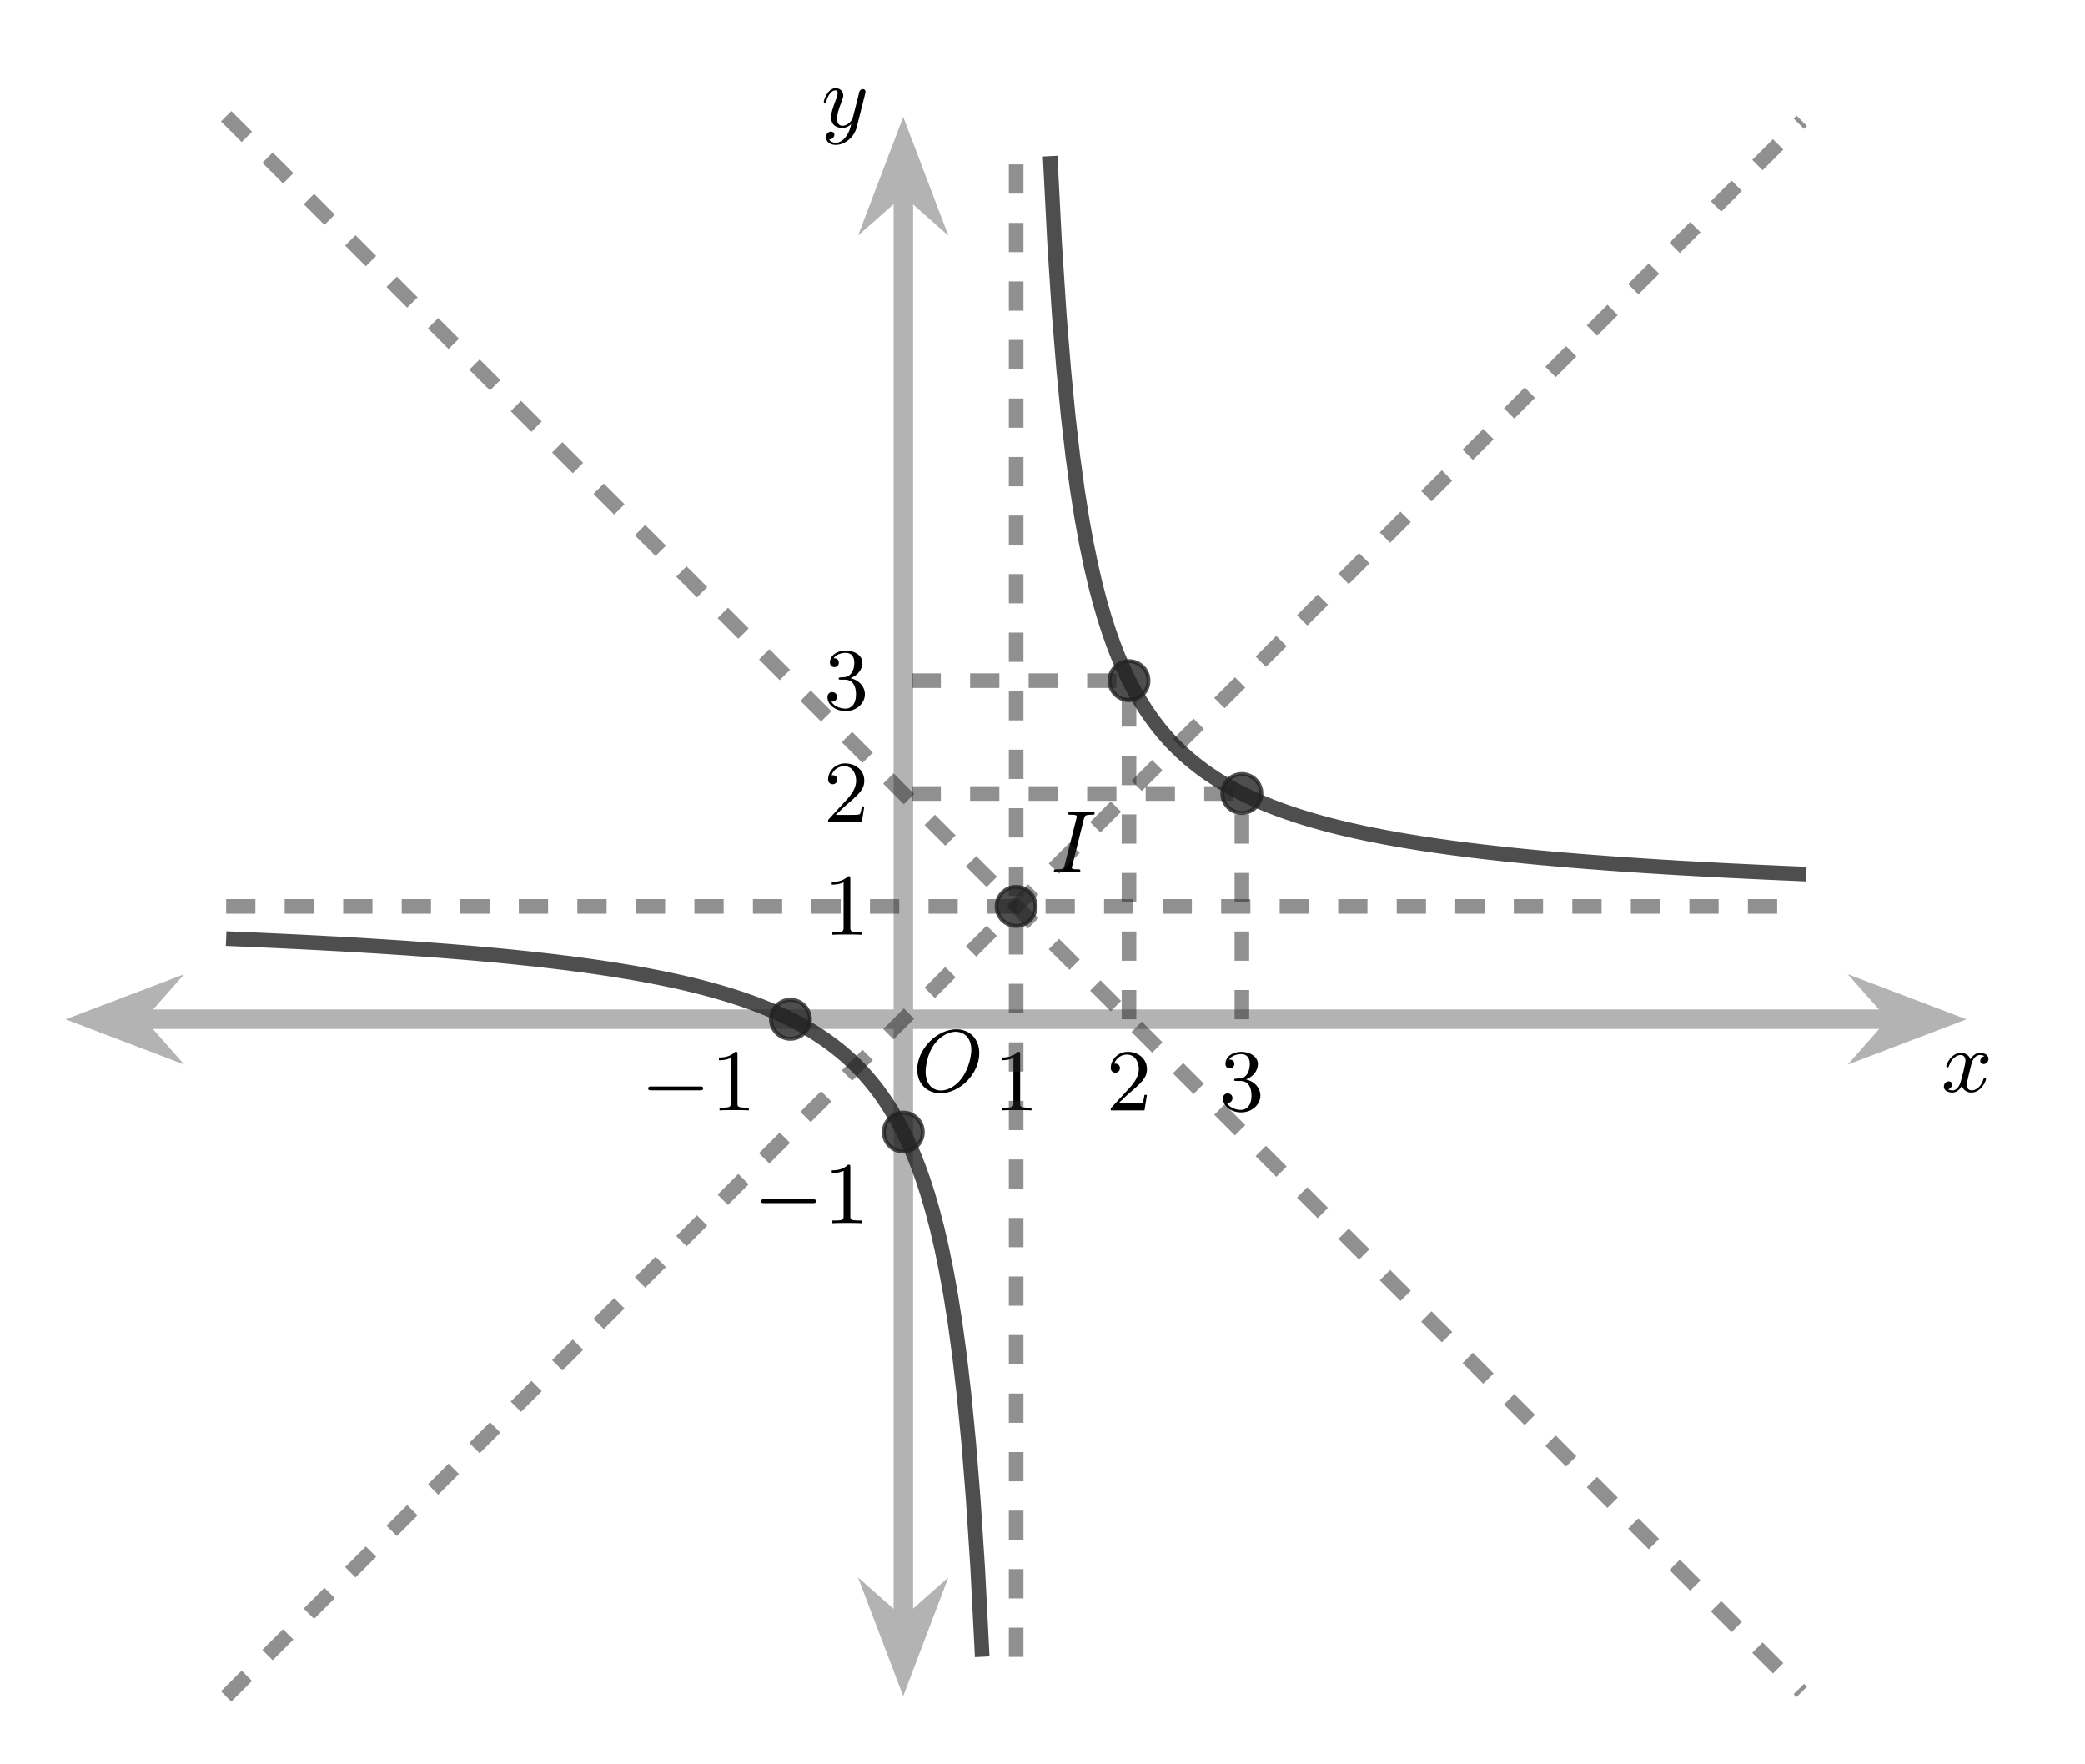 <?xml version="1.0" encoding="UTF-8"?>
<svg xmlns="http://www.w3.org/2000/svg" xmlns:xlink="http://www.w3.org/1999/xlink" width="212.529" height="179.842" viewBox="0 0 212.529 179.842">
<defs>
<g>
<g id="glyph-0-0">
<path d="M 6.781 -3.875 C 6.781 -5.297 5.844 -6.312 4.438 -6.312 C 2.422 -6.312 0.453 -4.25 0.453 -2.219 C 0.453 -0.75 1.453 0.203 2.812 0.203 C 4.812 0.203 6.781 -1.797 6.781 -3.875 Z M 2.875 -0.078 C 2.016 -0.078 1.312 -0.719 1.312 -1.984 C 1.312 -2.453 1.453 -3.781 2.203 -4.797 C 2.844 -5.672 3.703 -6.062 4.375 -6.062 C 5.25 -6.062 5.969 -5.422 5.969 -4.219 C 5.969 -3.641 5.734 -2.328 4.984 -1.312 C 4.312 -0.422 3.484 -0.078 2.875 -0.078 Z M 2.875 -0.078 "/>
</g>
<g id="glyph-0-1">
<path d="M 3.406 -5.422 C 3.5 -5.75 3.516 -5.844 4.25 -5.844 C 4.406 -5.844 4.5 -5.844 4.5 -6 C 4.5 -6.094 4.406 -6.109 4.359 -6.109 C 4.188 -6.109 3.969 -6.094 3.797 -6.094 C 3.594 -6.094 3.25 -6.094 3.188 -6.094 C 2.984 -6.094 2.781 -6.094 2.562 -6.094 C 2.375 -6.094 2.172 -6.109 1.984 -6.109 C 1.938 -6.109 1.812 -6.109 1.812 -5.953 C 1.812 -5.844 1.891 -5.844 2.078 -5.844 C 2.281 -5.844 2.484 -5.844 2.656 -5.766 C 2.672 -5.734 2.672 -5.688 2.672 -5.688 C 2.672 -5.656 2.656 -5.547 2.656 -5.516 L 1.438 -0.688 C 1.359 -0.359 1.328 -0.281 0.641 -0.281 C 0.453 -0.281 0.344 -0.281 0.344 -0.109 C 0.344 -0.078 0.359 0 0.484 0 C 0.656 0 0.859 -0.016 1.047 -0.016 C 1.25 -0.016 1.453 -0.031 1.672 -0.031 C 1.875 -0.031 2.078 -0.016 2.281 -0.016 C 2.469 -0.016 2.688 0 2.859 0 C 2.922 0 3.047 0 3.047 -0.156 C 3.047 -0.281 2.953 -0.281 2.781 -0.281 C 2.438 -0.281 2.172 -0.281 2.172 -0.438 C 2.172 -0.5 2.172 -0.516 2.219 -0.641 Z M 3.406 -5.422 "/>
</g>
<g id="glyph-0-2">
<path d="M 4.406 -3.609 C 4.078 -3.547 3.969 -3.266 3.969 -3.141 C 3.969 -2.969 4.094 -2.812 4.328 -2.812 C 4.578 -2.812 4.812 -3.031 4.812 -3.344 C 4.812 -3.75 4.375 -3.953 3.953 -3.953 C 3.406 -3.953 3.094 -3.484 2.984 -3.297 C 2.812 -3.734 2.422 -3.953 2 -3.953 C 1.031 -3.953 0.516 -2.812 0.516 -2.578 C 0.516 -2.5 0.578 -2.469 0.641 -2.469 C 0.719 -2.469 0.75 -2.516 0.766 -2.562 C 1.047 -3.453 1.641 -3.734 1.984 -3.734 C 2.234 -3.734 2.469 -3.562 2.469 -3.141 C 2.469 -2.812 2.094 -1.391 1.969 -0.953 C 1.891 -0.688 1.625 -0.125 1.141 -0.125 C 0.953 -0.125 0.766 -0.188 0.688 -0.234 C 0.922 -0.281 1.094 -0.5 1.094 -0.719 C 1.094 -0.953 0.938 -1.047 0.766 -1.047 C 0.5 -1.047 0.266 -0.828 0.266 -0.516 C 0.266 -0.078 0.75 0.094 1.125 0.094 C 1.641 0.094 1.953 -0.328 2.094 -0.578 C 2.312 0.016 2.844 0.094 3.078 0.094 C 4.047 0.094 4.562 -1.062 4.562 -1.281 C 4.562 -1.328 4.531 -1.391 4.438 -1.391 C 4.344 -1.391 4.328 -1.359 4.281 -1.219 C 4.094 -0.578 3.578 -0.125 3.109 -0.125 C 2.844 -0.125 2.609 -0.281 2.609 -0.719 C 2.609 -0.906 2.734 -1.406 2.812 -1.75 C 2.844 -1.906 3.094 -2.875 3.109 -2.938 C 3.219 -3.266 3.484 -3.734 3.938 -3.734 C 4.094 -3.734 4.266 -3.703 4.406 -3.609 Z M 4.406 -3.609 "/>
</g>
<g id="glyph-0-3">
<path d="M 4.5 -3.453 C 4.5 -3.484 4.516 -3.547 4.516 -3.594 C 4.516 -3.719 4.438 -3.859 4.25 -3.859 C 4.125 -3.859 3.969 -3.781 3.891 -3.609 C 3.891 -3.578 3.797 -3.219 3.75 -3.016 L 3.297 -1.234 C 3.219 -0.969 3.219 -0.953 3.203 -0.875 C 3.203 -0.828 2.812 -0.125 2.172 -0.125 C 1.625 -0.125 1.625 -0.688 1.625 -0.859 C 1.625 -1.266 1.734 -1.703 2.125 -2.703 C 2.188 -2.906 2.25 -3.031 2.25 -3.203 C 2.25 -3.641 1.922 -3.953 1.484 -3.953 C 0.625 -3.953 0.266 -2.688 0.266 -2.578 C 0.266 -2.5 0.328 -2.469 0.391 -2.469 C 0.484 -2.469 0.5 -2.531 0.531 -2.641 C 0.719 -3.297 1.078 -3.734 1.453 -3.734 C 1.672 -3.734 1.672 -3.562 1.672 -3.438 C 1.672 -3.281 1.625 -3.125 1.547 -2.906 C 1.125 -1.797 1.016 -1.422 1.016 -1 C 1.016 0 1.812 0.094 2.156 0.094 C 2.594 0.094 2.906 -0.141 3.062 -0.297 C 2.953 0.156 2.844 0.562 2.5 1.016 C 2.234 1.375 1.875 1.609 1.484 1.609 C 1.234 1.609 0.938 1.516 0.812 1.266 C 1.281 1.266 1.344 0.875 1.344 0.781 C 1.344 0.594 1.203 0.469 1 0.469 C 0.781 0.469 0.5 0.641 0.5 1.047 C 0.5 1.516 0.906 1.828 1.484 1.828 C 2.391 1.828 3.359 1.062 3.625 0.016 Z M 4.5 -3.453 "/>
</g>
<g id="glyph-1-0">
<path d="M 2.719 -5.719 C 2.719 -5.938 2.719 -5.969 2.484 -5.969 C 1.938 -5.391 1.109 -5.391 0.828 -5.391 L 0.828 -5.109 C 1 -5.109 1.547 -5.109 2.031 -5.344 L 2.031 -0.719 C 2.031 -0.391 2 -0.281 1.172 -0.281 L 0.891 -0.281 L 0.891 0 C 1.203 -0.031 2 -0.031 2.375 -0.031 C 2.734 -0.031 3.547 -0.031 3.875 0 L 3.875 -0.281 L 3.578 -0.281 C 2.75 -0.281 2.719 -0.391 2.719 -0.719 Z M 2.719 -5.719 "/>
</g>
<g id="glyph-1-1">
<path d="M 4.141 -1.578 L 3.891 -1.578 C 3.875 -1.469 3.797 -0.938 3.688 -0.797 C 3.625 -0.719 3.016 -0.719 2.828 -0.719 L 1.234 -0.719 L 2.125 -1.562 C 3.594 -2.828 4.141 -3.297 4.141 -4.219 C 4.141 -5.25 3.281 -5.969 2.188 -5.969 C 1.156 -5.969 0.453 -5.141 0.453 -4.328 C 0.453 -3.891 0.844 -3.844 0.922 -3.844 C 1.125 -3.844 1.391 -3.984 1.391 -4.312 C 1.391 -4.578 1.203 -4.766 0.922 -4.766 C 0.875 -4.766 0.844 -4.766 0.812 -4.766 C 1.031 -5.406 1.609 -5.688 2.094 -5.688 C 3 -5.688 3.312 -4.828 3.312 -4.219 C 3.312 -3.297 2.625 -2.562 2.188 -2.094 L 0.562 -0.328 C 0.453 -0.219 0.453 -0.203 0.453 0 L 3.891 0 Z M 4.141 -1.578 "/>
</g>
<g id="glyph-1-2">
<path d="M 2.734 -3.156 C 3.562 -3.469 3.953 -4.125 3.953 -4.734 C 3.953 -5.422 3.203 -5.969 2.266 -5.969 C 1.328 -5.969 0.641 -5.438 0.641 -4.75 C 0.641 -4.453 0.828 -4.281 1.094 -4.281 C 1.359 -4.281 1.547 -4.469 1.547 -4.734 C 1.547 -5.047 1.328 -5.188 1.016 -5.188 C 1.25 -5.562 1.797 -5.734 2.234 -5.734 C 2.984 -5.734 3.125 -5.141 3.125 -4.734 C 3.125 -4.453 3.078 -4.031 2.844 -3.688 C 2.562 -3.281 2.25 -3.266 2 -3.25 C 1.766 -3.234 1.75 -3.234 1.688 -3.234 C 1.609 -3.219 1.531 -3.219 1.531 -3.109 C 1.531 -3 1.609 -3 1.75 -3 L 2.172 -3 C 2.953 -3 3.297 -2.375 3.297 -1.516 C 3.297 -0.375 2.688 -0.047 2.234 -0.047 C 2.062 -0.047 1.188 -0.094 0.781 -0.766 C 1.109 -0.719 1.359 -0.938 1.359 -1.25 C 1.359 -1.547 1.141 -1.734 0.875 -1.734 C 0.656 -1.734 0.391 -1.594 0.391 -1.219 C 0.391 -0.422 1.219 0.203 2.25 0.203 C 3.375 0.203 4.203 -0.609 4.203 -1.516 C 4.203 -2.297 3.594 -2.969 2.734 -3.156 Z M 2.734 -3.156 "/>
</g>
<g id="glyph-2-0">
<path d="M 6.047 -2.047 C 6.203 -2.047 6.375 -2.047 6.375 -2.25 C 6.375 -2.438 6.203 -2.438 6.047 -2.438 L 1.094 -2.438 C 0.953 -2.438 0.766 -2.438 0.766 -2.25 C 0.766 -2.047 0.938 -2.047 1.094 -2.047 Z M 6.047 -2.047 "/>
</g>
</g>
<clipPath id="clip-0">
<path clip-rule="nonzero" d="M 163 73 L 212.059 73 L 212.059 135 L 163 135 Z M 163 73 "/>
</clipPath>
<clipPath id="clip-1">
<path clip-rule="nonzero" d="M 61 136 L 123 136 L 123 179.562 L 61 179.562 Z M 61 136 "/>
</clipPath>
<clipPath id="clip-2">
<path clip-rule="nonzero" d="M 61 0.121 L 123 0.121 L 123 49 L 61 49 Z M 61 0.121 "/>
</clipPath>
<clipPath id="clip-3">
<path clip-rule="nonzero" d="M 1 0.121 L 206 0.121 L 206 179.562 L 1 179.562 Z M 1 0.121 "/>
</clipPath>
<clipPath id="clip-4">
<path clip-rule="nonzero" d="M 1 0.121 L 205 0.121 L 205 179.562 L 1 179.562 Z M 1 0.121 "/>
</clipPath>
<clipPath id="clip-5">
<path clip-rule="nonzero" d="M 82 0.121 L 125 0.121 L 125 179.562 L 82 179.562 Z M 82 0.121 "/>
</clipPath>
</defs>
<path fill="none" stroke-width="1.993" stroke-linecap="butt" stroke-linejoin="miter" stroke="rgb(70%, 70%, 70%)" stroke-opacity="1" stroke-miterlimit="10" d="M -9.189 69.168 L 170.575 69.168 " transform="matrix(0.998, 0, 0, -0.998, 23.052, 172.913)"/>
<path fill-rule="nonzero" fill="rgb(70%, 70%, 70%)" fill-opacity="1" stroke-width="1.993" stroke-linecap="butt" stroke-linejoin="miter" stroke="rgb(70%, 70%, 70%)" stroke-opacity="1" stroke-miterlimit="10" d="M 9.119 -0.002 L 3.219 2.246 L 5.204 -0.002 L 3.219 -2.245 Z M 9.119 -0.002 " transform="matrix(-0.998, 0, 0, 0.998, 18.579, 103.9)"/>
<path fill-rule="nonzero" fill="rgb(70%, 70%, 70%)" fill-opacity="1" d="M 197.652 103.898 L 191.766 101.66 L 193.75 103.898 L 191.766 106.141 Z M 197.652 103.898 "/>
<g clip-path="url(#clip-0)">
<path fill="none" stroke-width="1.993" stroke-linecap="butt" stroke-linejoin="miter" stroke="rgb(70%, 70%, 70%)" stroke-opacity="1" stroke-miterlimit="10" d="M 9.117 0.002 L 3.217 2.245 L 5.206 0.002 L 3.217 -2.246 Z M 9.117 0.002 " transform="matrix(0.998, 0, 0, -0.998, 188.556, 103.9)"/>
</g>
<path fill="none" stroke-width="1.993" stroke-linecap="butt" stroke-linejoin="miter" stroke="rgb(70%, 70%, 70%)" stroke-opacity="1" stroke-miterlimit="10" d="M 69.167 7.249 L 69.167 154.137 " transform="matrix(0.998, 0, 0, -0.998, 23.052, 172.913)"/>
<path fill-rule="nonzero" fill="rgb(70%, 70%, 70%)" fill-opacity="1" d="M 92.066 170.082 L 94.305 164.195 L 92.066 166.176 L 89.824 164.195 Z M 92.066 170.082 "/>
<g clip-path="url(#clip-1)">
<path fill="none" stroke-width="1.993" stroke-linecap="butt" stroke-linejoin="miter" stroke="rgb(70%, 70%, 70%)" stroke-opacity="1" stroke-miterlimit="10" d="M 9.118 0.001 L 3.218 2.245 L 5.203 0.001 L 3.218 -2.246 Z M 9.118 0.001 " transform="matrix(0, 0.998, 0.998, 0, 92.065, 160.984)"/>
</g>
<path fill-rule="nonzero" fill="rgb(70%, 70%, 70%)" fill-opacity="1" d="M 92.066 14.715 L 89.824 20.602 L 92.066 18.621 L 94.305 20.602 Z M 92.066 14.715 "/>
<g clip-path="url(#clip-2)">
<path fill="none" stroke-width="1.993" stroke-linecap="butt" stroke-linejoin="miter" stroke="rgb(70%, 70%, 70%)" stroke-opacity="1" stroke-miterlimit="10" d="M 9.117 -0.001 L 3.217 2.246 L 5.202 -0.001 L 3.217 -2.245 Z M 9.117 -0.001 " transform="matrix(0, -0.998, -0.998, 0, 92.065, 23.812)"/>
</g>
<g fill="rgb(0%, 0%, 0%)" fill-opacity="1">
<use xlink:href="#glyph-0-0" x="93.039" y="111.227"/>
</g>
<g fill="rgb(0%, 0%, 0%)" fill-opacity="1">
<use xlink:href="#glyph-1-0" x="101.268" y="113.178"/>
</g>
<g fill="rgb(0%, 0%, 0%)" fill-opacity="1">
<use xlink:href="#glyph-1-0" x="83.955" y="95.282"/>
</g>
<g fill="rgb(0%, 0%, 0%)" fill-opacity="1">
<use xlink:href="#glyph-2-0" x="65.301" y="113.178"/>
</g>
<g fill="rgb(0%, 0%, 0%)" fill-opacity="1">
<use xlink:href="#glyph-1-0" x="72.452" y="113.178"/>
</g>
<g fill="rgb(0%, 0%, 0%)" fill-opacity="1">
<use xlink:href="#glyph-2-0" x="76.803" y="124.681"/>
</g>
<g fill="rgb(0%, 0%, 0%)" fill-opacity="1">
<use xlink:href="#glyph-1-0" x="83.955" y="124.681"/>
</g>
<g fill="rgb(0%, 0%, 0%)" fill-opacity="1">
<use xlink:href="#glyph-1-1" x="112.769" y="113.178"/>
</g>
<g fill="rgb(0%, 0%, 0%)" fill-opacity="1">
<use xlink:href="#glyph-1-2" x="124.272" y="113.178"/>
</g>
<g fill="rgb(0%, 0%, 0%)" fill-opacity="1">
<use xlink:href="#glyph-1-1" x="83.955" y="83.781"/>
</g>
<g fill="rgb(0%, 0%, 0%)" fill-opacity="1">
<use xlink:href="#glyph-1-2" x="83.955" y="72.278"/>
</g>
<g fill="rgb(0%, 0%, 0%)" fill-opacity="1">
<use xlink:href="#glyph-0-1" x="107.078" y="88.887"/>
</g>
<g clip-path="url(#clip-3)">
<path fill="none" stroke-width="1.494" stroke-linecap="butt" stroke-linejoin="miter" stroke="rgb(13.332%, 13.332%, 13.332%)" stroke-opacity="0.8" stroke-miterlimit="10" d="M -0.001 77.401 L 0.461 77.381 L 0.927 77.361 L 3.236 77.264 L 3.698 77.24 L 4.622 77.201 L 5.088 77.177 L 5.55 77.158 L 6.474 77.111 L 6.936 77.091 L 8.322 77.021 L 8.788 76.997 L 9.712 76.95 L 10.174 76.923 L 11.098 76.876 L 11.56 76.849 L 12.022 76.825 L 12.487 76.798 L 15.259 76.633 L 15.721 76.602 L 16.187 76.575 L 17.111 76.512 L 17.573 76.485 L 18.497 76.422 L 18.959 76.387 L 19.883 76.324 L 20.349 76.289 L 20.811 76.254 L 21.272 76.222 L 22.196 76.152 L 22.658 76.113 L 23.12 76.077 L 23.582 76.038 L 24.048 76.003 L 25.434 75.886 L 25.896 75.843 L 26.358 75.803 L 27.282 75.717 L 27.748 75.674 L 28.21 75.631 L 28.672 75.584 L 29.134 75.541 L 29.596 75.494 L 30.058 75.443 L 30.519 75.396 L 30.981 75.345 L 31.443 75.298 L 31.909 75.247 L 32.371 75.193 L 32.833 75.142 L 33.757 75.032 L 34.219 74.973 L 34.681 74.919 L 35.143 74.86 L 35.609 74.797 L 36.071 74.738 L 36.995 74.613 L 38.381 74.414 L 38.843 74.343 L 39.308 74.273 L 40.694 74.049 L 41.618 73.893 L 42.542 73.728 L 43.004 73.642 L 43.47 73.552 L 44.394 73.372 L 44.856 73.278 L 45.78 73.082 L 46.242 72.981 L 46.704 72.875 L 47.17 72.765 L 47.632 72.656 L 48.093 72.542 L 48.555 72.425 L 49.017 72.303 L 49.479 72.178 L 50.403 71.92 L 50.869 71.783 L 51.331 71.642 L 51.793 71.497 L 52.255 71.348 L 52.717 71.196 L 53.179 71.035 L 53.641 70.871 L 54.103 70.698 L 54.569 70.522 L 55.031 70.338 L 55.493 70.146 L 55.955 69.951 L 56.417 69.747 L 56.879 69.532 L 57.341 69.312 L 57.802 69.081 L 58.264 68.843 L 58.73 68.592 L 59.192 68.334 L 59.654 68.064 L 60.116 67.778 L 60.578 67.48 L 61.04 67.171 L 61.502 66.846 L 61.964 66.502 L 62.43 66.141 L 62.892 65.766 L 63.354 65.366 L 63.816 64.947 L 64.278 64.505 L 64.74 64.035 L 65.202 63.538 L 65.664 63.009 L 66.129 62.446 L 66.591 61.851 L 67.053 61.209 L 67.515 60.527 L 67.977 59.791 L 68.439 59.004 L 68.901 58.155 L 69.363 57.235 L 69.825 56.237 L 70.291 55.148 L 70.753 53.958 L 71.215 52.655 L 71.677 51.218 L 72.139 49.624 L 72.601 47.851 L 73.063 45.858 L 73.525 43.611 L 73.991 41.055 L 74.453 38.115 L 74.915 34.712 L 75.376 30.711 L 75.838 25.951 L 76.3 20.188 L 76.762 13.067 L 77.224 4.051 M 84.162 157.312 L 84.623 148.3 L 85.085 141.182 L 85.551 135.423 L 86.013 130.667 L 86.475 126.666 L 86.937 123.26 L 87.399 120.328 L 87.861 117.771 L 88.323 115.524 L 88.785 113.531 L 89.251 111.758 L 89.713 110.164 L 90.175 108.728 L 90.637 107.424 L 91.099 106.238 L 91.561 105.149 L 92.023 104.151 L 92.485 103.231 L 92.951 102.382 L 93.412 101.591 L 93.874 100.859 L 94.336 100.174 L 94.798 99.536 L 95.26 98.937 L 95.722 98.377 L 96.184 97.848 L 96.646 97.351 L 97.112 96.881 L 97.574 96.439 L 98.036 96.02 L 98.498 95.621 L 98.96 95.245 L 99.422 94.885 L 99.884 94.54 L 100.346 94.215 L 100.812 93.906 L 101.274 93.608 L 101.736 93.326 L 102.198 93.052 L 102.659 92.794 L 103.121 92.543 L 103.583 92.305 L 104.045 92.074 L 104.511 91.854 L 104.973 91.639 L 105.435 91.436 L 105.897 91.24 L 106.359 91.048 L 106.821 90.864 L 107.283 90.688 L 108.207 90.351 L 108.673 90.195 L 109.135 90.038 L 109.597 89.889 L 110.059 89.744 L 110.521 89.603 L 110.983 89.466 L 111.906 89.208 L 112.372 89.083 L 112.834 88.961 L 113.296 88.844 L 113.758 88.73 L 114.682 88.511 L 115.606 88.308 L 116.072 88.206 L 116.534 88.108 L 116.996 88.014 L 118.382 87.744 L 118.844 87.662 L 119.306 87.575 L 119.772 87.493 L 120.695 87.337 L 122.081 87.114 L 122.543 87.043 L 123.005 86.976 L 123.467 86.906 L 123.933 86.839 L 124.395 86.777 L 124.857 86.71 L 125.319 86.648 L 127.167 86.413 L 127.633 86.358 L 128.095 86.299 L 128.557 86.248 L 129.019 86.194 L 130.866 85.99 L 131.332 85.943 L 132.718 85.802 L 133.18 85.759 L 133.642 85.712 L 134.566 85.626 L 135.028 85.587 L 135.494 85.544 L 135.956 85.504 L 136.418 85.461 L 136.88 85.422 L 137.342 85.387 L 138.266 85.309 L 138.728 85.274 L 139.193 85.238 L 141.041 85.097 L 141.503 85.066 L 141.965 85.031 L 142.427 84.999 L 142.893 84.968 L 145.203 84.812 L 146.127 84.757 L 146.589 84.725 L 147.055 84.698 L 148.902 84.588 L 149.364 84.565 L 149.826 84.538 L 150.288 84.514 L 150.754 84.487 L 151.678 84.44 L 152.14 84.412 L 153.988 84.318 L 154.454 84.299 L 155.378 84.252 L 155.84 84.232 L 156.302 84.209 L 156.763 84.189 L 157.225 84.166 L 157.687 84.146 L 158.153 84.126 L 158.615 84.103 L 161.387 83.986 " transform="matrix(0.998, 0, 0, -0.998, 23.052, 172.913)"/>
</g>
<g clip-path="url(#clip-4)">
<path fill="none" stroke-width="1.494" stroke-linecap="butt" stroke-linejoin="miter" stroke="rgb(13.332%, 13.332%, 13.332%)" stroke-opacity="0.5" stroke-dasharray="2.989 2.989" stroke-miterlimit="10" d="M -0.001 -0.001 L 0.461 0.461 L 0.927 0.923 L 1.389 1.389 L 15.721 15.721 L 16.187 16.183 L 16.649 16.649 L 27.282 27.282 L 27.748 27.744 L 28.21 28.21 L 38.843 38.843 L 39.308 39.305 L 39.77 39.771 L 54.103 54.103 L 54.569 54.565 L 55.031 55.031 L 65.664 65.664 L 66.129 66.126 L 66.591 66.592 L 80.924 80.924 L 81.39 81.386 L 81.852 81.852 L 92.485 92.485 L 92.951 92.947 L 93.412 93.413 L 104.045 104.045 L 104.511 104.507 L 104.973 104.973 L 119.306 119.306 L 119.772 119.768 L 120.233 120.234 L 130.866 130.867 L 131.332 131.328 L 131.794 131.794 L 142.427 142.427 L 142.893 142.889 L 143.355 143.355 L 153.988 153.988 L 154.454 154.45 L 154.916 154.916 L 157.687 157.688 L 158.153 158.15 L 158.615 158.615 L 160.925 160.925 " transform="matrix(0.998, 0, 0, -0.998, 23.052, 172.913)"/>
<path fill="none" stroke-width="1.494" stroke-linecap="butt" stroke-linejoin="miter" stroke="rgb(13.332%, 13.332%, 13.332%)" stroke-opacity="0.5" stroke-dasharray="2.989 2.989" stroke-miterlimit="10" d="M -0.001 161.387 L 0.461 160.925 L 0.927 160.463 L 1.851 159.539 L 2.313 159.073 L 4.622 156.764 L 5.088 156.302 L 5.55 155.84 L 6.012 155.374 L 8.322 153.064 L 8.788 152.602 L 9.25 152.14 L 9.712 151.674 L 12.022 149.364 L 12.487 148.902 L 13.411 147.979 L 13.873 147.513 L 15.721 145.665 L 16.187 145.203 L 17.111 144.279 L 17.573 143.813 L 19.883 141.503 L 20.349 141.041 L 20.811 140.579 L 21.272 140.114 L 23.582 137.804 L 24.048 137.342 L 24.972 136.418 L 25.434 135.952 L 27.282 134.104 L 27.748 133.642 L 28.672 132.718 L 29.134 132.252 L 31.443 129.943 L 31.909 129.481 L 32.371 129.019 L 32.833 128.553 L 35.143 126.243 L 35.609 125.781 L 36.533 124.857 L 36.995 124.391 L 38.843 122.543 L 39.308 122.081 L 40.232 121.158 L 40.694 120.692 L 43.004 118.382 L 43.47 117.92 L 43.932 117.458 L 44.394 116.992 L 46.704 114.682 L 47.17 114.22 L 47.632 113.758 L 48.093 113.293 L 50.403 110.983 L 50.869 110.521 L 51.793 109.597 L 52.255 109.131 L 54.103 107.283 L 54.569 106.821 L 55.493 105.897 L 55.955 105.431 L 58.264 103.122 L 58.73 102.66 L 59.192 102.198 L 59.654 101.732 L 61.964 99.422 L 62.43 98.96 L 63.354 98.036 L 63.816 97.57 L 65.664 95.722 L 66.129 95.26 L 67.053 94.337 L 67.515 93.871 L 69.825 91.561 L 70.291 91.099 L 70.753 90.637 L 71.215 90.171 L 73.525 87.861 L 73.991 87.399 L 74.453 86.937 L 74.915 86.471 L 77.224 84.162 L 77.69 83.7 L 78.614 82.776 L 79.076 82.31 L 80.924 80.462 L 81.39 80 L 82.314 79.076 L 82.776 78.61 L 85.085 76.301 L 85.551 75.839 L 86.013 75.377 L 86.475 74.911 L 88.785 72.601 L 89.251 72.139 L 90.175 71.215 L 90.637 70.749 L 92.485 68.901 L 92.951 68.439 L 93.874 67.515 L 94.336 67.05 L 96.646 64.74 L 97.112 64.278 L 97.574 63.816 L 98.036 63.35 L 100.346 61.04 L 100.812 60.578 L 101.736 59.654 L 102.198 59.188 L 104.045 57.341 L 104.511 56.879 L 105.435 55.955 L 105.897 55.489 L 108.207 53.179 L 108.673 52.717 L 109.135 52.255 L 109.597 51.789 L 111.906 49.48 L 112.372 49.018 L 112.834 48.556 L 113.296 48.09 L 115.606 45.78 L 116.072 45.318 L 116.996 44.394 L 117.458 43.928 L 119.306 42.08 L 119.772 41.618 L 120.695 40.694 L 121.157 40.229 L 123.467 37.919 L 123.933 37.457 L 124.395 36.995 L 124.857 36.529 L 127.167 34.219 L 127.633 33.757 L 128.557 32.833 L 129.019 32.367 L 130.866 30.52 L 131.332 30.058 L 132.256 29.134 L 132.718 28.668 L 135.028 26.358 L 135.494 25.896 L 135.956 25.434 L 136.418 24.968 L 138.728 22.658 L 139.193 22.197 L 139.655 21.735 L 140.117 21.269 L 142.427 18.959 L 142.893 18.497 L 143.817 17.573 L 144.279 17.107 L 146.589 14.797 L 147.055 14.335 L 147.516 13.873 L 147.978 13.408 L 150.288 11.098 L 150.754 10.636 L 151.216 10.174 L 151.678 9.708 L 153.988 7.398 L 154.454 6.936 L 155.378 6.012 L 155.84 5.546 L 157.687 3.699 L 158.153 3.237 L 159.077 2.313 L 159.539 1.847 L 160.925 0.461 " transform="matrix(0.998, 0, 0, -0.998, 23.052, 172.913)"/>
</g>
<g clip-path="url(#clip-5)">
<path fill="none" stroke-width="1.494" stroke-linecap="butt" stroke-linejoin="miter" stroke="rgb(13.332%, 13.332%, 13.332%)" stroke-opacity="0.5" stroke-dasharray="2.989 2.989" stroke-miterlimit="10" d="M 80.689 4.035 C 80.689 4.035 80.689 157.343 80.689 157.343 " transform="matrix(0.998, 0, 0, -0.998, 23.052, 172.913)"/>
</g>
<path fill="none" stroke-width="1.494" stroke-linecap="butt" stroke-linejoin="miter" stroke="rgb(13.332%, 13.332%, 13.332%)" stroke-opacity="0.5" stroke-dasharray="2.989 2.989" stroke-miterlimit="10" d="M -0.001 80.689 C -0.001 80.689 161.375 80.689 161.375 80.689 " transform="matrix(0.998, 0, 0, -0.998, 23.052, 172.913)"/>
<path fill="none" stroke-width="1.494" stroke-linecap="butt" stroke-linejoin="miter" stroke="rgb(13.332%, 13.332%, 13.332%)" stroke-opacity="0.5" stroke-dasharray="2.989 2.989" stroke-miterlimit="10" d="M 103.744 69.16 L 103.744 92.215 L 69.16 92.215 " transform="matrix(0.998, 0, 0, -0.998, 23.052, 172.913)"/>
<path fill="none" stroke-width="1.494" stroke-linecap="butt" stroke-linejoin="miter" stroke="rgb(13.332%, 13.332%, 13.332%)" stroke-opacity="0.5" stroke-dasharray="2.989 2.989" stroke-miterlimit="10" d="M 92.214 69.16 L 92.214 103.744 L 69.16 103.744 " transform="matrix(0.998, 0, 0, -0.998, 23.052, 172.913)"/>
<path fill-rule="nonzero" fill="rgb(13.332%, 13.332%, 13.332%)" fill-opacity="0.8" stroke-width="0.399" stroke-linecap="butt" stroke-linejoin="miter" stroke="rgb(13.332%, 13.332%, 13.332%)" stroke-opacity="0.8" stroke-miterlimit="10" d="M 82.682 80.689 C 82.682 81.789 81.789 82.682 80.689 82.682 C 79.589 82.682 78.696 81.789 78.696 80.689 C 78.696 79.589 79.589 78.696 80.689 78.696 C 81.789 78.696 82.682 79.589 82.682 80.689 Z M 82.682 80.689 " transform="matrix(0.998, 0, 0, -0.998, 23.052, 172.913)"/>
<path fill-rule="nonzero" fill="rgb(13.332%, 13.332%, 13.332%)" fill-opacity="0.8" stroke-width="0.399" stroke-linecap="butt" stroke-linejoin="miter" stroke="rgb(13.332%, 13.332%, 13.332%)" stroke-opacity="0.8" stroke-miterlimit="10" d="M 71.152 57.634 C 71.152 58.734 70.264 59.627 69.16 59.627 C 68.06 59.627 67.171 58.734 67.171 57.634 C 67.171 56.534 68.06 55.642 69.16 55.642 C 70.264 55.642 71.152 56.534 71.152 57.634 Z M 71.152 57.634 " transform="matrix(0.998, 0, 0, -0.998, 23.052, 172.913)"/>
<path fill-rule="nonzero" fill="rgb(13.332%, 13.332%, 13.332%)" fill-opacity="0.8" stroke-width="0.399" stroke-linecap="butt" stroke-linejoin="miter" stroke="rgb(13.332%, 13.332%, 13.332%)" stroke-opacity="0.8" stroke-miterlimit="10" d="M 59.627 69.16 C 59.627 70.264 58.734 71.152 57.634 71.152 C 56.534 71.152 55.641 70.264 55.641 69.16 C 55.641 68.06 56.534 67.167 57.634 67.167 C 58.734 67.167 59.627 68.06 59.627 69.16 Z M 59.627 69.16 " transform="matrix(0.998, 0, 0, -0.998, 23.052, 172.913)"/>
<path fill-rule="nonzero" fill="rgb(13.332%, 13.332%, 13.332%)" fill-opacity="0.8" stroke-width="0.399" stroke-linecap="butt" stroke-linejoin="miter" stroke="rgb(13.332%, 13.332%, 13.332%)" stroke-opacity="0.8" stroke-miterlimit="10" d="M 94.207 103.744 C 94.207 104.844 93.315 105.737 92.214 105.737 C 91.114 105.737 90.222 104.844 90.222 103.744 C 90.222 102.64 91.114 101.751 92.214 101.751 C 93.315 101.751 94.207 102.64 94.207 103.744 Z M 94.207 103.744 " transform="matrix(0.998, 0, 0, -0.998, 23.052, 172.913)"/>
<path fill-rule="nonzero" fill="rgb(13.332%, 13.332%, 13.332%)" fill-opacity="0.8" stroke-width="0.399" stroke-linecap="butt" stroke-linejoin="miter" stroke="rgb(13.332%, 13.332%, 13.332%)" stroke-opacity="0.8" stroke-miterlimit="10" d="M 105.737 92.215 C 105.737 93.315 104.844 94.207 103.744 94.207 C 102.64 94.207 101.751 93.315 101.751 92.215 C 101.751 91.115 102.64 90.222 103.744 90.222 C 104.844 90.222 105.737 91.115 105.737 92.215 Z M 105.737 92.215 " transform="matrix(0.998, 0, 0, -0.998, 23.052, 172.913)"/>
<g fill="rgb(0%, 0%, 0%)" fill-opacity="1">
<use xlink:href="#glyph-0-2" x="197.876" y="111.266"/>
</g>
<g fill="rgb(0%, 0%, 0%)" fill-opacity="1">
<use xlink:href="#glyph-0-3" x="83.703" y="12.942"/>
</g>
</svg>
